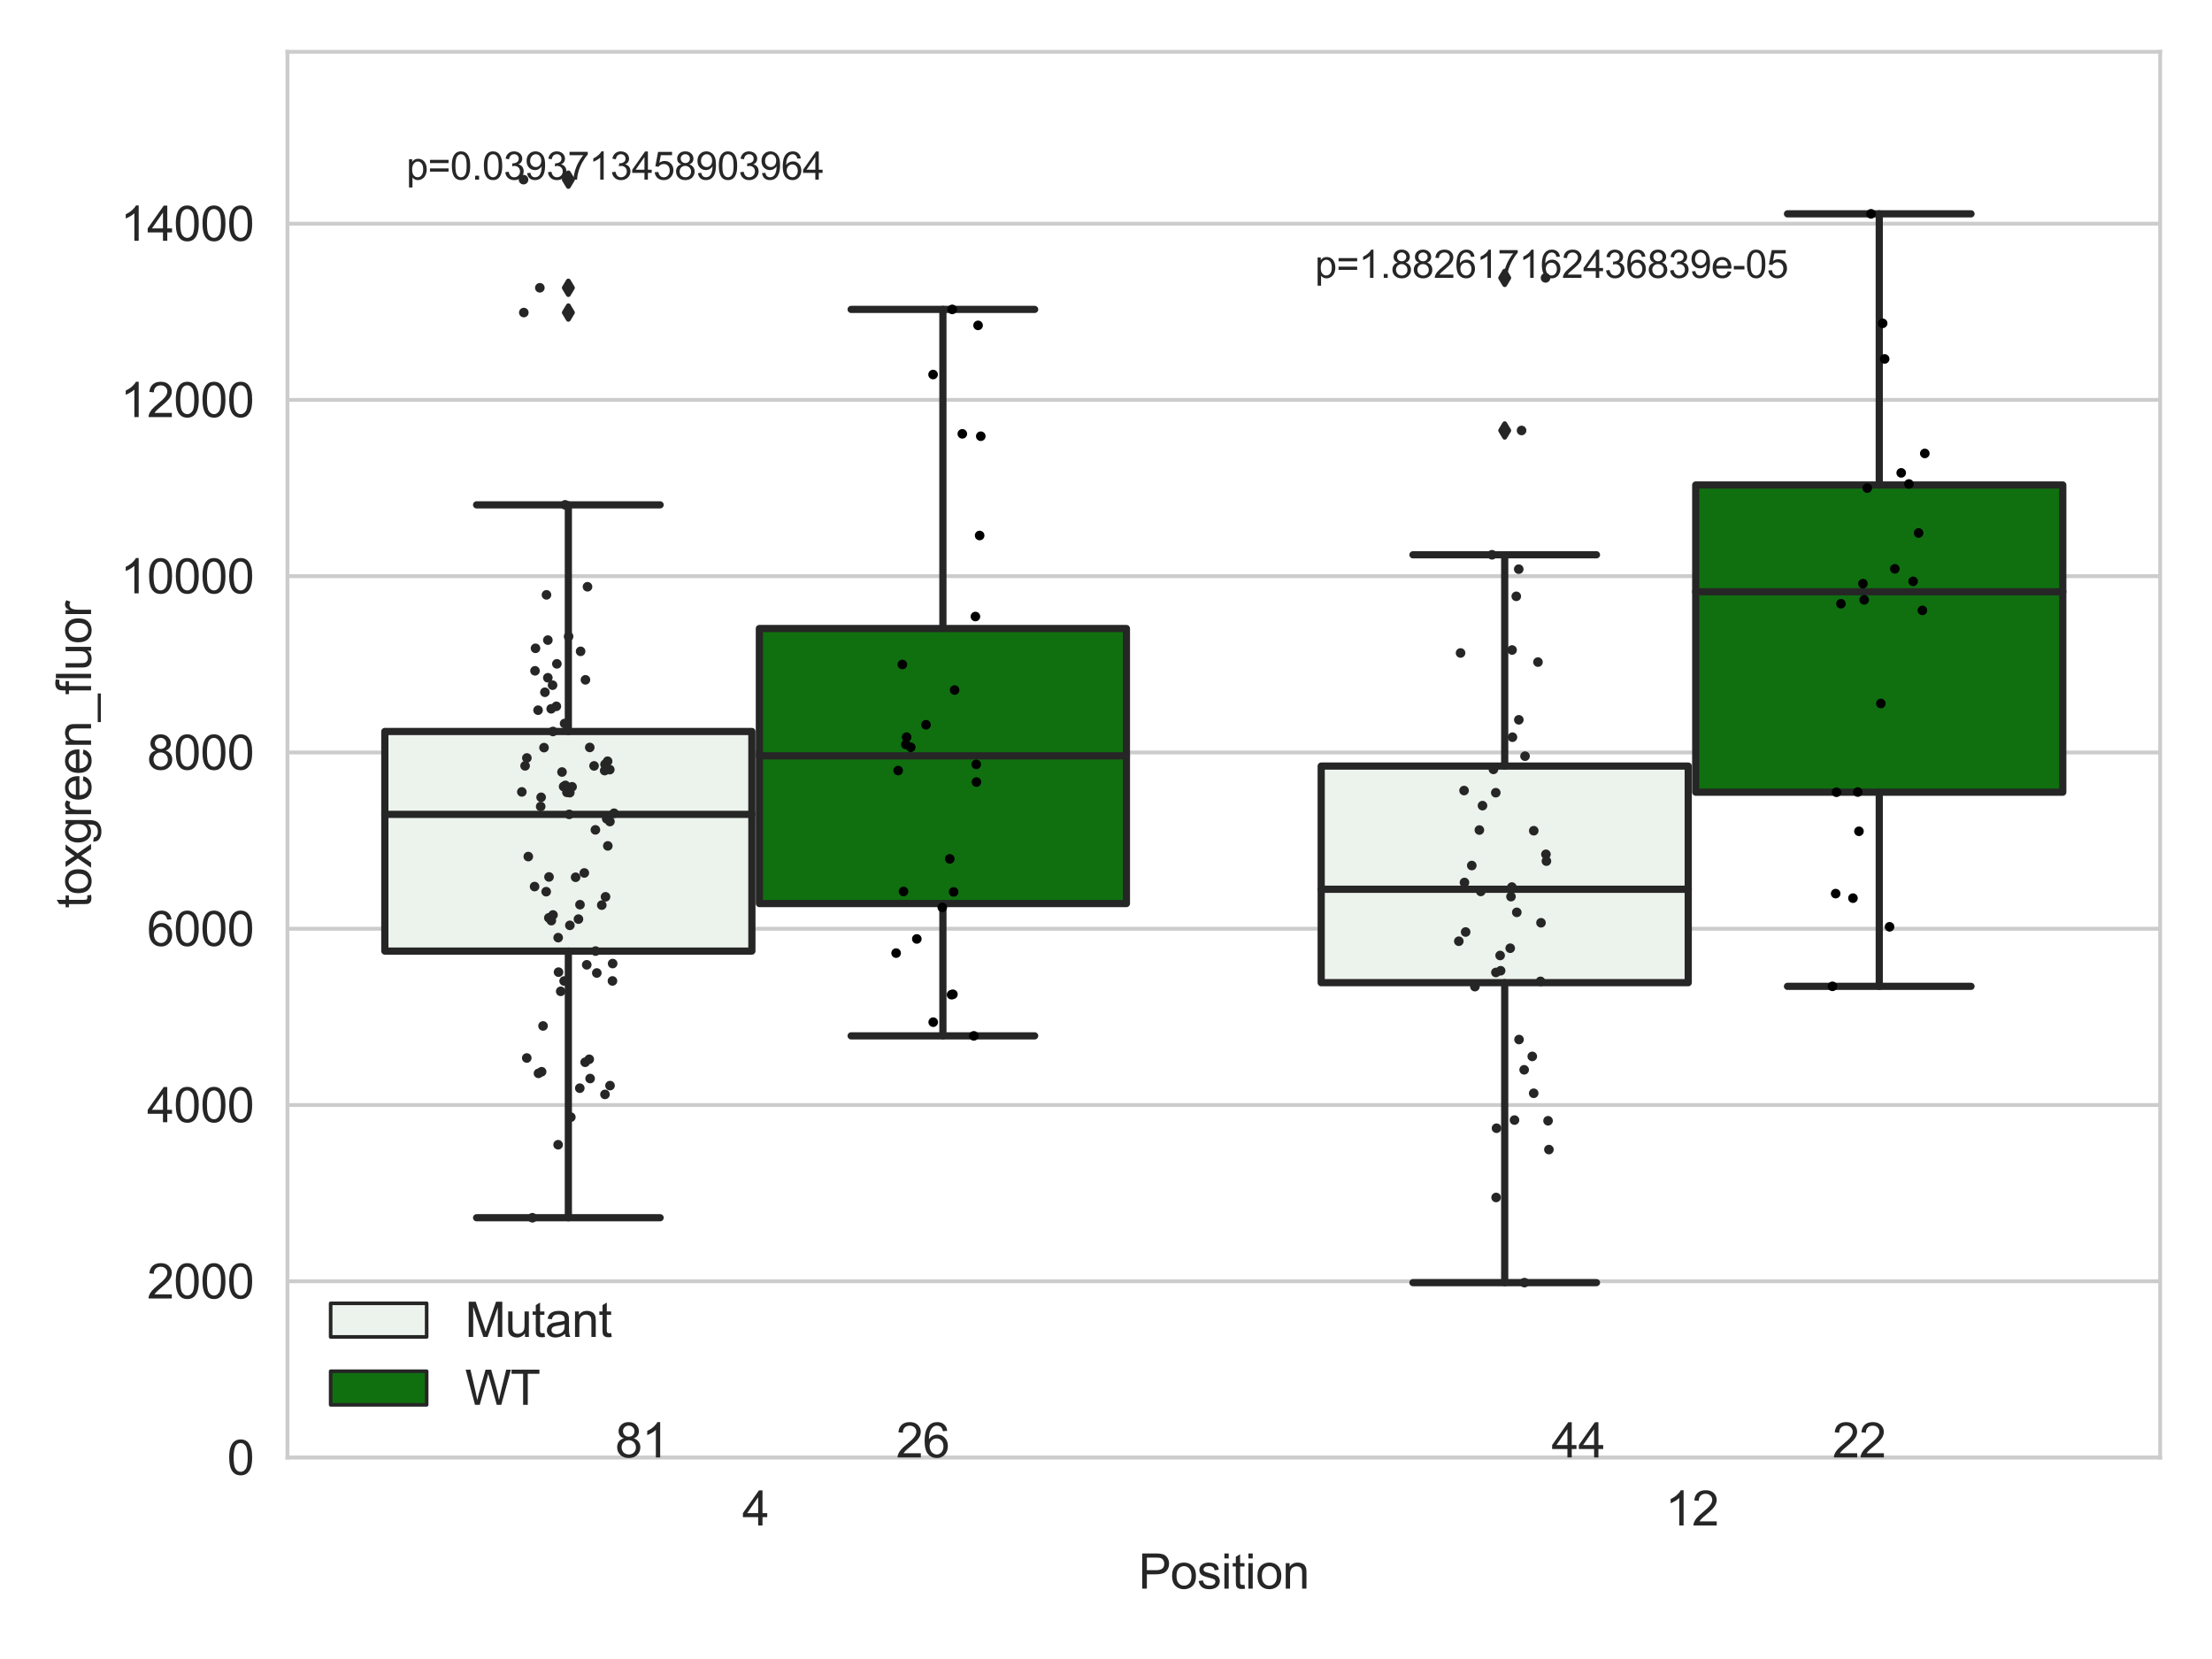 <?xml version="1.0" encoding="utf-8" standalone="no"?>
<!DOCTYPE svg PUBLIC "-//W3C//DTD SVG 1.1//EN"
  "http://www.w3.org/Graphics/SVG/1.1/DTD/svg11.dtd">
<svg xmlns:xlink="http://www.w3.org/1999/xlink" width="460.8pt" height="345.6pt" viewBox="0 0 460.8 345.6" xmlns="http://www.w3.org/2000/svg" version="1.1">
 <defs>
  <style type="text/css">*{stroke-linejoin: round; stroke-linecap: butt}</style>
 </defs>
 <g id="figure_1">
  <g id="patch_1">
   <path d="M 0 345.6 
L 460.8 345.6 
L 460.8 0 
L 0 0 
z
" style="fill: #ffffff"/>
  </g>
  <g id="axes_1">
   <g id="patch_2">
    <path d="M 59.881 303.64 
L 450 303.64 
L 450 10.8 
L 59.881 10.8 
z
" style="fill: #ffffff"/>
   </g>
   <g id="matplotlib.axis_1">
    <g id="xtick_1">
     <g id="text_1">
      <!-- 4 -->
      <g style="fill: #262626" transform="translate(154.63 317.798)scale(0.1 -0.1)">
       <defs>
        <path id="ArialMT-34" d="M 2069 0 
L 2069 1097 
L 81 1097 
L 81 1613 
L 2172 4581 
L 2631 4581 
L 2631 1613 
L 3250 1613 
L 3250 1097 
L 2631 1097 
L 2631 0 
L 2069 0 
z
M 2069 1613 
L 2069 3678 
L 634 1613 
L 2069 1613 
z
" transform="scale(0.016)"/>
       </defs>
       <use xlink:href="#ArialMT-34"/>
      </g>
     </g>
    </g>
    <g id="xtick_2">
     <g id="text_2">
      <!-- 12 -->
      <g style="fill: #262626" transform="translate(346.909 317.798)scale(0.1 -0.1)">
       <defs>
        <path id="ArialMT-31" d="M 2384 0 
L 1822 0 
L 1822 3584 
Q 1619 3391 1289 3197 
Q 959 3003 697 2906 
L 697 3450 
Q 1169 3672 1522 3987 
Q 1875 4303 2022 4600 
L 2384 4600 
L 2384 0 
z
" transform="scale(0.016)"/>
        <path id="ArialMT-32" d="M 3222 541 
L 3222 0 
L 194 0 
Q 188 203 259 391 
Q 375 700 629 1000 
Q 884 1300 1366 1694 
Q 2113 2306 2375 2664 
Q 2638 3022 2638 3341 
Q 2638 3675 2398 3904 
Q 2159 4134 1775 4134 
Q 1369 4134 1125 3890 
Q 881 3647 878 3216 
L 300 3275 
Q 359 3922 746 4261 
Q 1134 4600 1788 4600 
Q 2447 4600 2831 4234 
Q 3216 3869 3216 3328 
Q 3216 3053 3103 2787 
Q 2991 2522 2730 2228 
Q 2469 1934 1863 1422 
Q 1356 997 1212 845 
Q 1069 694 975 541 
L 3222 541 
z
" transform="scale(0.016)"/>
       </defs>
       <use xlink:href="#ArialMT-31"/>
       <use xlink:href="#ArialMT-32" x="55.615"/>
      </g>
     </g>
    </g>
    <g id="text_3">
     <!-- Position -->
     <g style="fill: #262626" transform="translate(237.153 330.943)scale(0.1 -0.1)">
      <defs>
       <path id="ArialMT-50" d="M 494 0 
L 494 4581 
L 2222 4581 
Q 2678 4581 2919 4538 
Q 3256 4481 3484 4323 
Q 3713 4166 3852 3881 
Q 3991 3597 3991 3256 
Q 3991 2672 3619 2267 
Q 3247 1863 2275 1863 
L 1100 1863 
L 1100 0 
L 494 0 
z
M 1100 2403 
L 2284 2403 
Q 2872 2403 3119 2622 
Q 3366 2841 3366 3238 
Q 3366 3525 3220 3729 
Q 3075 3934 2838 4000 
Q 2684 4041 2272 4041 
L 1100 4041 
L 1100 2403 
z
" transform="scale(0.016)"/>
       <path id="ArialMT-6f" d="M 213 1659 
Q 213 2581 725 3025 
Q 1153 3394 1769 3394 
Q 2453 3394 2887 2945 
Q 3322 2497 3322 1706 
Q 3322 1066 3130 698 
Q 2938 331 2570 128 
Q 2203 -75 1769 -75 
Q 1072 -75 642 372 
Q 213 819 213 1659 
z
M 791 1659 
Q 791 1022 1069 705 
Q 1347 388 1769 388 
Q 2188 388 2466 706 
Q 2744 1025 2744 1678 
Q 2744 2294 2464 2611 
Q 2184 2928 1769 2928 
Q 1347 2928 1069 2612 
Q 791 2297 791 1659 
z
" transform="scale(0.016)"/>
       <path id="ArialMT-73" d="M 197 991 
L 753 1078 
Q 800 744 1014 566 
Q 1228 388 1613 388 
Q 2000 388 2187 545 
Q 2375 703 2375 916 
Q 2375 1106 2209 1216 
Q 2094 1291 1634 1406 
Q 1016 1563 777 1677 
Q 538 1791 414 1992 
Q 291 2194 291 2438 
Q 291 2659 392 2848 
Q 494 3038 669 3163 
Q 800 3259 1026 3326 
Q 1253 3394 1513 3394 
Q 1903 3394 2198 3281 
Q 2494 3169 2634 2976 
Q 2775 2784 2828 2463 
L 2278 2388 
Q 2241 2644 2061 2787 
Q 1881 2931 1553 2931 
Q 1166 2931 1000 2803 
Q 834 2675 834 2503 
Q 834 2394 903 2306 
Q 972 2216 1119 2156 
Q 1203 2125 1616 2013 
Q 2213 1853 2448 1751 
Q 2684 1650 2818 1456 
Q 2953 1263 2953 975 
Q 2953 694 2789 445 
Q 2625 197 2315 61 
Q 2006 -75 1616 -75 
Q 969 -75 630 194 
Q 291 463 197 991 
z
" transform="scale(0.016)"/>
       <path id="ArialMT-69" d="M 425 3934 
L 425 4581 
L 988 4581 
L 988 3934 
L 425 3934 
z
M 425 0 
L 425 3319 
L 988 3319 
L 988 0 
L 425 0 
z
" transform="scale(0.016)"/>
       <path id="ArialMT-74" d="M 1650 503 
L 1731 6 
Q 1494 -44 1306 -44 
Q 1000 -44 831 53 
Q 663 150 594 308 
Q 525 466 525 972 
L 525 2881 
L 113 2881 
L 113 3319 
L 525 3319 
L 525 4141 
L 1084 4478 
L 1084 3319 
L 1650 3319 
L 1650 2881 
L 1084 2881 
L 1084 941 
Q 1084 700 1114 631 
Q 1144 563 1211 522 
Q 1278 481 1403 481 
Q 1497 481 1650 503 
z
" transform="scale(0.016)"/>
       <path id="ArialMT-6e" d="M 422 0 
L 422 3319 
L 928 3319 
L 928 2847 
Q 1294 3394 1984 3394 
Q 2284 3394 2536 3286 
Q 2788 3178 2913 3003 
Q 3038 2828 3088 2588 
Q 3119 2431 3119 2041 
L 3119 0 
L 2556 0 
L 2556 2019 
Q 2556 2363 2490 2533 
Q 2425 2703 2258 2804 
Q 2091 2906 1866 2906 
Q 1506 2906 1245 2678 
Q 984 2450 984 1813 
L 984 0 
L 422 0 
z
" transform="scale(0.016)"/>
      </defs>
      <use xlink:href="#ArialMT-50"/>
      <use xlink:href="#ArialMT-6f" x="66.699"/>
      <use xlink:href="#ArialMT-73" x="122.314"/>
      <use xlink:href="#ArialMT-69" x="172.314"/>
      <use xlink:href="#ArialMT-74" x="194.531"/>
      <use xlink:href="#ArialMT-69" x="222.314"/>
      <use xlink:href="#ArialMT-6f" x="244.531"/>
      <use xlink:href="#ArialMT-6e" x="300.146"/>
     </g>
    </g>
   </g>
   <g id="matplotlib.axis_2">
    <g id="ytick_1">
     <g id="line2d_1">
      <path d="M 59.881 303.64 
L 450 303.64 
" clip-path="url(#p66560268cb)" style="fill: none; stroke: #cccccc; stroke-width: 0.8; stroke-linecap: round"/>
     </g>
     <g id="text_4">
      <!-- 0 -->
      <g style="fill: #262626" transform="translate(47.32 307.219)scale(0.1 -0.1)">
       <defs>
        <path id="ArialMT-30" d="M 266 2259 
Q 266 3072 433 3567 
Q 600 4063 929 4331 
Q 1259 4600 1759 4600 
Q 2128 4600 2406 4451 
Q 2684 4303 2865 4023 
Q 3047 3744 3150 3342 
Q 3253 2941 3253 2259 
Q 3253 1453 3087 958 
Q 2922 463 2592 192 
Q 2263 -78 1759 -78 
Q 1097 -78 719 397 
Q 266 969 266 2259 
z
M 844 2259 
Q 844 1131 1108 757 
Q 1372 384 1759 384 
Q 2147 384 2411 759 
Q 2675 1134 2675 2259 
Q 2675 3391 2411 3762 
Q 2147 4134 1753 4134 
Q 1366 4134 1134 3806 
Q 844 3388 844 2259 
z
" transform="scale(0.016)"/>
       </defs>
       <use xlink:href="#ArialMT-30"/>
      </g>
     </g>
    </g>
    <g id="ytick_2">
     <g id="line2d_2">
      <path d="M 59.881 266.918 
L 450 266.918 
" clip-path="url(#p66560268cb)" style="fill: none; stroke: #cccccc; stroke-width: 0.8; stroke-linecap: round"/>
     </g>
     <g id="text_5">
      <!-- 2000 -->
      <g style="fill: #262626" transform="translate(30.637 270.497)scale(0.1 -0.1)">
       <use xlink:href="#ArialMT-32"/>
       <use xlink:href="#ArialMT-30" x="55.615"/>
       <use xlink:href="#ArialMT-30" x="111.23"/>
       <use xlink:href="#ArialMT-30" x="166.846"/>
      </g>
     </g>
    </g>
    <g id="ytick_3">
     <g id="line2d_3">
      <path d="M 59.881 230.196 
L 450 230.196 
" clip-path="url(#p66560268cb)" style="fill: none; stroke: #cccccc; stroke-width: 0.8; stroke-linecap: round"/>
     </g>
     <g id="text_6">
      <!-- 4000 -->
      <g style="fill: #262626" transform="translate(30.637 233.775)scale(0.1 -0.1)">
       <use xlink:href="#ArialMT-34"/>
       <use xlink:href="#ArialMT-30" x="55.615"/>
       <use xlink:href="#ArialMT-30" x="111.23"/>
       <use xlink:href="#ArialMT-30" x="166.846"/>
      </g>
     </g>
    </g>
    <g id="ytick_4">
     <g id="line2d_4">
      <path d="M 59.881 193.474 
L 450 193.474 
" clip-path="url(#p66560268cb)" style="fill: none; stroke: #cccccc; stroke-width: 0.8; stroke-linecap: round"/>
     </g>
     <g id="text_7">
      <!-- 6000 -->
      <g style="fill: #262626" transform="translate(30.637 197.053)scale(0.1 -0.1)">
       <defs>
        <path id="ArialMT-36" d="M 3184 3459 
L 2625 3416 
Q 2550 3747 2413 3897 
Q 2184 4138 1850 4138 
Q 1581 4138 1378 3988 
Q 1113 3794 959 3422 
Q 806 3050 800 2363 
Q 1003 2672 1297 2822 
Q 1591 2972 1913 2972 
Q 2475 2972 2870 2558 
Q 3266 2144 3266 1488 
Q 3266 1056 3080 686 
Q 2894 316 2569 119 
Q 2244 -78 1831 -78 
Q 1128 -78 684 439 
Q 241 956 241 2144 
Q 241 3472 731 4075 
Q 1159 4600 1884 4600 
Q 2425 4600 2770 4297 
Q 3116 3994 3184 3459 
z
M 888 1484 
Q 888 1194 1011 928 
Q 1134 663 1356 523 
Q 1578 384 1822 384 
Q 2178 384 2434 671 
Q 2691 959 2691 1453 
Q 2691 1928 2437 2201 
Q 2184 2475 1800 2475 
Q 1419 2475 1153 2201 
Q 888 1928 888 1484 
z
" transform="scale(0.016)"/>
       </defs>
       <use xlink:href="#ArialMT-36"/>
       <use xlink:href="#ArialMT-30" x="55.615"/>
       <use xlink:href="#ArialMT-30" x="111.23"/>
       <use xlink:href="#ArialMT-30" x="166.846"/>
      </g>
     </g>
    </g>
    <g id="ytick_5">
     <g id="line2d_5">
      <path d="M 59.881 156.752 
L 450 156.752 
" clip-path="url(#p66560268cb)" style="fill: none; stroke: #cccccc; stroke-width: 0.8; stroke-linecap: round"/>
     </g>
     <g id="text_8">
      <!-- 8000 -->
      <g style="fill: #262626" transform="translate(30.637 160.331)scale(0.1 -0.1)">
       <defs>
        <path id="ArialMT-38" d="M 1131 2484 
Q 781 2613 612 2850 
Q 444 3088 444 3419 
Q 444 3919 803 4259 
Q 1163 4600 1759 4600 
Q 2359 4600 2725 4251 
Q 3091 3903 3091 3403 
Q 3091 3084 2923 2848 
Q 2756 2613 2416 2484 
Q 2838 2347 3058 2040 
Q 3278 1734 3278 1309 
Q 3278 722 2862 322 
Q 2447 -78 1769 -78 
Q 1091 -78 675 323 
Q 259 725 259 1325 
Q 259 1772 486 2073 
Q 713 2375 1131 2484 
z
M 1019 3438 
Q 1019 3113 1228 2906 
Q 1438 2700 1772 2700 
Q 2097 2700 2305 2904 
Q 2513 3109 2513 3406 
Q 2513 3716 2298 3927 
Q 2084 4138 1766 4138 
Q 1444 4138 1231 3931 
Q 1019 3725 1019 3438 
z
M 838 1322 
Q 838 1081 952 856 
Q 1066 631 1291 507 
Q 1516 384 1775 384 
Q 2178 384 2440 643 
Q 2703 903 2703 1303 
Q 2703 1709 2433 1975 
Q 2163 2241 1756 2241 
Q 1359 2241 1098 1978 
Q 838 1716 838 1322 
z
" transform="scale(0.016)"/>
       </defs>
       <use xlink:href="#ArialMT-38"/>
       <use xlink:href="#ArialMT-30" x="55.615"/>
       <use xlink:href="#ArialMT-30" x="111.23"/>
       <use xlink:href="#ArialMT-30" x="166.846"/>
      </g>
     </g>
    </g>
    <g id="ytick_6">
     <g id="line2d_6">
      <path d="M 59.881 120.03 
L 450 120.03 
" clip-path="url(#p66560268cb)" style="fill: none; stroke: #cccccc; stroke-width: 0.8; stroke-linecap: round"/>
     </g>
     <g id="text_9">
      <!-- 10000 -->
      <g style="fill: #262626" transform="translate(25.077 123.609)scale(0.1 -0.1)">
       <use xlink:href="#ArialMT-31"/>
       <use xlink:href="#ArialMT-30" x="55.615"/>
       <use xlink:href="#ArialMT-30" x="111.23"/>
       <use xlink:href="#ArialMT-30" x="166.846"/>
       <use xlink:href="#ArialMT-30" x="222.461"/>
      </g>
     </g>
    </g>
    <g id="ytick_7">
     <g id="line2d_7">
      <path d="M 59.881 83.308 
L 450 83.308 
" clip-path="url(#p66560268cb)" style="fill: none; stroke: #cccccc; stroke-width: 0.8; stroke-linecap: round"/>
     </g>
     <g id="text_10">
      <!-- 12000 -->
      <g style="fill: #262626" transform="translate(25.077 86.887)scale(0.1 -0.1)">
       <use xlink:href="#ArialMT-31"/>
       <use xlink:href="#ArialMT-32" x="55.615"/>
       <use xlink:href="#ArialMT-30" x="111.23"/>
       <use xlink:href="#ArialMT-30" x="166.846"/>
       <use xlink:href="#ArialMT-30" x="222.461"/>
      </g>
     </g>
    </g>
    <g id="ytick_8">
     <g id="line2d_8">
      <path d="M 59.881 46.586 
L 450 46.586 
" clip-path="url(#p66560268cb)" style="fill: none; stroke: #cccccc; stroke-width: 0.8; stroke-linecap: round"/>
     </g>
     <g id="text_11">
      <!-- 14000 -->
      <g style="fill: #262626" transform="translate(25.077 50.165)scale(0.1 -0.1)">
       <use xlink:href="#ArialMT-31"/>
       <use xlink:href="#ArialMT-34" x="55.615"/>
       <use xlink:href="#ArialMT-30" x="111.23"/>
       <use xlink:href="#ArialMT-30" x="166.846"/>
       <use xlink:href="#ArialMT-30" x="222.461"/>
      </g>
     </g>
    </g>
    <g id="text_12">
     <!-- toxgreen_fluor -->
     <g style="fill: #262626" transform="translate(18.972 189.183)rotate(-90)scale(0.1 -0.1)">
      <defs>
       <path id="ArialMT-78" d="M 47 0 
L 1259 1725 
L 138 3319 
L 841 3319 
L 1350 2541 
Q 1494 2319 1581 2169 
Q 1719 2375 1834 2534 
L 2394 3319 
L 3066 3319 
L 1919 1756 
L 3153 0 
L 2463 0 
L 1781 1031 
L 1600 1309 
L 728 0 
L 47 0 
z
" transform="scale(0.016)"/>
       <path id="ArialMT-67" d="M 319 -275 
L 866 -356 
Q 900 -609 1056 -725 
Q 1266 -881 1628 -881 
Q 2019 -881 2231 -725 
Q 2444 -569 2519 -288 
Q 2563 -116 2559 434 
Q 2191 0 1641 0 
Q 956 0 581 494 
Q 206 988 206 1678 
Q 206 2153 378 2554 
Q 550 2956 876 3175 
Q 1203 3394 1644 3394 
Q 2231 3394 2613 2919 
L 2613 3319 
L 3131 3319 
L 3131 450 
Q 3131 -325 2973 -648 
Q 2816 -972 2473 -1159 
Q 2131 -1347 1631 -1347 
Q 1038 -1347 672 -1080 
Q 306 -813 319 -275 
z
M 784 1719 
Q 784 1066 1043 766 
Q 1303 466 1694 466 
Q 2081 466 2343 764 
Q 2606 1063 2606 1700 
Q 2606 2309 2336 2618 
Q 2066 2928 1684 2928 
Q 1309 2928 1046 2623 
Q 784 2319 784 1719 
z
" transform="scale(0.016)"/>
       <path id="ArialMT-72" d="M 416 0 
L 416 3319 
L 922 3319 
L 922 2816 
Q 1116 3169 1280 3281 
Q 1444 3394 1641 3394 
Q 1925 3394 2219 3213 
L 2025 2691 
Q 1819 2813 1613 2813 
Q 1428 2813 1281 2702 
Q 1134 2591 1072 2394 
Q 978 2094 978 1738 
L 978 0 
L 416 0 
z
" transform="scale(0.016)"/>
       <path id="ArialMT-65" d="M 2694 1069 
L 3275 997 
Q 3138 488 2766 206 
Q 2394 -75 1816 -75 
Q 1088 -75 661 373 
Q 234 822 234 1631 
Q 234 2469 665 2931 
Q 1097 3394 1784 3394 
Q 2450 3394 2872 2941 
Q 3294 2488 3294 1666 
Q 3294 1616 3291 1516 
L 816 1516 
Q 847 969 1125 678 
Q 1403 388 1819 388 
Q 2128 388 2347 550 
Q 2566 713 2694 1069 
z
M 847 1978 
L 2700 1978 
Q 2663 2397 2488 2606 
Q 2219 2931 1791 2931 
Q 1403 2931 1139 2672 
Q 875 2413 847 1978 
z
" transform="scale(0.016)"/>
       <path id="ArialMT-5f" d="M -97 -1272 
L -97 -866 
L 3631 -866 
L 3631 -1272 
L -97 -1272 
z
" transform="scale(0.016)"/>
       <path id="ArialMT-66" d="M 556 0 
L 556 2881 
L 59 2881 
L 59 3319 
L 556 3319 
L 556 3672 
Q 556 4006 616 4169 
Q 697 4388 901 4523 
Q 1106 4659 1475 4659 
Q 1713 4659 2000 4603 
L 1916 4113 
Q 1741 4144 1584 4144 
Q 1328 4144 1222 4034 
Q 1116 3925 1116 3625 
L 1116 3319 
L 1763 3319 
L 1763 2881 
L 1116 2881 
L 1116 0 
L 556 0 
z
" transform="scale(0.016)"/>
       <path id="ArialMT-6c" d="M 409 0 
L 409 4581 
L 972 4581 
L 972 0 
L 409 0 
z
" transform="scale(0.016)"/>
       <path id="ArialMT-75" d="M 2597 0 
L 2597 488 
Q 2209 -75 1544 -75 
Q 1250 -75 995 37 
Q 741 150 617 320 
Q 494 491 444 738 
Q 409 903 409 1263 
L 409 3319 
L 972 3319 
L 972 1478 
Q 972 1038 1006 884 
Q 1059 663 1231 536 
Q 1403 409 1656 409 
Q 1909 409 2131 539 
Q 2353 669 2445 892 
Q 2538 1116 2538 1541 
L 2538 3319 
L 3100 3319 
L 3100 0 
L 2597 0 
z
" transform="scale(0.016)"/>
      </defs>
      <use xlink:href="#ArialMT-74"/>
      <use xlink:href="#ArialMT-6f" x="27.783"/>
      <use xlink:href="#ArialMT-78" x="83.398"/>
      <use xlink:href="#ArialMT-67" x="133.398"/>
      <use xlink:href="#ArialMT-72" x="189.014"/>
      <use xlink:href="#ArialMT-65" x="222.314"/>
      <use xlink:href="#ArialMT-65" x="277.93"/>
      <use xlink:href="#ArialMT-6e" x="333.545"/>
      <use xlink:href="#ArialMT-5f" x="389.16"/>
      <use xlink:href="#ArialMT-66" x="444.775"/>
      <use xlink:href="#ArialMT-6c" x="472.559"/>
      <use xlink:href="#ArialMT-75" x="494.775"/>
      <use xlink:href="#ArialMT-6f" x="550.391"/>
      <use xlink:href="#ArialMT-72" x="606.006"/>
     </g>
    </g>
   </g>
   <g id="patch_3">
    <path d="M 80.167 198.127 
L 156.631 198.127 
L 156.631 152.38 
L 80.167 152.38 
L 80.167 198.127 
z
" clip-path="url(#p66560268cb)" style="fill: #ecf2ec; stroke: #262626; stroke-width: 1.5; stroke-linejoin: miter"/>
   </g>
   <g id="patch_4">
    <path d="M 158.191 188.225 
L 234.654 188.225 
L 234.654 130.932 
L 158.191 130.932 
L 158.191 188.225 
z
" clip-path="url(#p66560268cb)" style="fill: #107010; stroke: #262626; stroke-width: 1.5; stroke-linejoin: miter"/>
   </g>
   <g id="patch_5">
    <path d="M 275.227 204.71 
L 351.69 204.71 
L 351.69 159.588 
L 275.227 159.588 
L 275.227 204.71 
z
" clip-path="url(#p66560268cb)" style="fill: #ecf2ec; stroke: #262626; stroke-width: 1.5; stroke-linejoin: miter"/>
   </g>
   <g id="patch_6">
    <path d="M 353.251 165.028 
L 429.714 165.028 
L 429.714 101.031 
L 353.251 101.031 
L 353.251 165.028 
z
" clip-path="url(#p66560268cb)" style="fill: #107010; stroke: #262626; stroke-width: 1.5; stroke-linejoin: miter"/>
   </g>
   <g id="patch_7">
    <path d="M 157.411 303.64 
L 157.411 303.64 
L 157.411 303.64 
L 157.411 303.64 
z
" clip-path="url(#p66560268cb)" style="fill: #ecf2ec; stroke: #262626; stroke-width: 0.75; stroke-linejoin: miter"/>
   </g>
   <g id="patch_8">
    <path d="M 157.411 303.64 
L 157.411 303.64 
L 157.411 303.64 
L 157.411 303.64 
z
" clip-path="url(#p66560268cb)" style="fill: #107010; stroke: #262626; stroke-width: 0.75; stroke-linejoin: miter"/>
   </g>
   <g id="PathCollection_1"/>
   <g id="PathCollection_2"/>
   <g id="line2d_9">
    <path d="M 118.399 198.127 
L 118.399 253.678 
" clip-path="url(#p66560268cb)" style="fill: none; stroke: #262626; stroke-width: 1.5; stroke-linecap: round"/>
   </g>
   <g id="line2d_10">
    <path d="M 118.399 152.38 
L 118.399 105.17 
" clip-path="url(#p66560268cb)" style="fill: none; stroke: #262626; stroke-width: 1.5; stroke-linecap: round"/>
   </g>
   <g id="line2d_11">
    <path d="M 99.283 253.678 
L 137.515 253.678 
" clip-path="url(#p66560268cb)" style="fill: none; stroke: #262626; stroke-width: 1.5; stroke-linecap: round"/>
   </g>
   <g id="line2d_12">
    <path d="M 99.283 105.17 
L 137.515 105.17 
" clip-path="url(#p66560268cb)" style="fill: none; stroke: #262626; stroke-width: 1.5; stroke-linecap: round"/>
   </g>
   <g id="line2d_13">
    <defs>
     <path id="m3f048843d2" d="M -0 1.414 
L 0.849 0 
L 0 -1.414 
L -0.849 -0 
z
" style="stroke: #262626; stroke-linejoin: miter"/>
    </defs>
    <g clip-path="url(#p66560268cb)">
     <use xlink:href="#m3f048843d2" x="118.399" y="59.953" style="fill: #262626; stroke: #262626; stroke-linejoin: miter"/>
     <use xlink:href="#m3f048843d2" x="118.399" y="65.112" style="fill: #262626; stroke: #262626; stroke-linejoin: miter"/>
     <use xlink:href="#m3f048843d2" x="118.399" y="37.422" style="fill: #262626; stroke: #262626; stroke-linejoin: miter"/>
    </g>
   </g>
   <g id="line2d_14">
    <path d="M 196.423 188.225 
L 196.423 215.79 
" clip-path="url(#p66560268cb)" style="fill: none; stroke: #262626; stroke-width: 1.5; stroke-linecap: round"/>
   </g>
   <g id="line2d_15">
    <path d="M 196.423 130.932 
L 196.423 64.456 
" clip-path="url(#p66560268cb)" style="fill: none; stroke: #262626; stroke-width: 1.5; stroke-linecap: round"/>
   </g>
   <g id="line2d_16">
    <path d="M 177.307 215.79 
L 215.539 215.79 
" clip-path="url(#p66560268cb)" style="fill: none; stroke: #262626; stroke-width: 1.5; stroke-linecap: round"/>
   </g>
   <g id="line2d_17">
    <path d="M 177.307 64.456 
L 215.539 64.456 
" clip-path="url(#p66560268cb)" style="fill: none; stroke: #262626; stroke-width: 1.5; stroke-linecap: round"/>
   </g>
   <g id="line2d_18"/>
   <g id="line2d_19">
    <path d="M 313.458 204.71 
L 313.458 267.196 
" clip-path="url(#p66560268cb)" style="fill: none; stroke: #262626; stroke-width: 1.5; stroke-linecap: round"/>
   </g>
   <g id="line2d_20">
    <path d="M 313.458 159.588 
L 313.458 115.572 
" clip-path="url(#p66560268cb)" style="fill: none; stroke: #262626; stroke-width: 1.5; stroke-linecap: round"/>
   </g>
   <g id="line2d_21">
    <path d="M 294.343 267.196 
L 332.574 267.196 
" clip-path="url(#p66560268cb)" style="fill: none; stroke: #262626; stroke-width: 1.5; stroke-linecap: round"/>
   </g>
   <g id="line2d_22">
    <path d="M 294.343 115.572 
L 332.574 115.572 
" clip-path="url(#p66560268cb)" style="fill: none; stroke: #262626; stroke-width: 1.5; stroke-linecap: round"/>
   </g>
   <g id="line2d_23">
    <g clip-path="url(#p66560268cb)">
     <use xlink:href="#m3f048843d2" x="313.458" y="57.888" style="fill: #262626; stroke: #262626; stroke-linejoin: miter"/>
     <use xlink:href="#m3f048843d2" x="313.458" y="89.675" style="fill: #262626; stroke: #262626; stroke-linejoin: miter"/>
    </g>
   </g>
   <g id="line2d_24">
    <path d="M 391.482 165.028 
L 391.482 205.471 
" clip-path="url(#p66560268cb)" style="fill: none; stroke: #262626; stroke-width: 1.5; stroke-linecap: round"/>
   </g>
   <g id="line2d_25">
    <path d="M 391.482 101.031 
L 391.482 44.547 
" clip-path="url(#p66560268cb)" style="fill: none; stroke: #262626; stroke-width: 1.5; stroke-linecap: round"/>
   </g>
   <g id="line2d_26">
    <path d="M 372.366 205.471 
L 410.598 205.471 
" clip-path="url(#p66560268cb)" style="fill: none; stroke: #262626; stroke-width: 1.5; stroke-linecap: round"/>
   </g>
   <g id="line2d_27">
    <path d="M 372.366 44.547 
L 410.598 44.547 
" clip-path="url(#p66560268cb)" style="fill: none; stroke: #262626; stroke-width: 1.5; stroke-linecap: round"/>
   </g>
   <g id="line2d_28"/>
   <g id="line2d_29">
    <path d="M 80.167 169.646 
L 156.631 169.646 
" clip-path="url(#p66560268cb)" style="fill: none; stroke: #262626; stroke-width: 1.5; stroke-linecap: round"/>
   </g>
   <g id="line2d_30">
    <path d="M 158.191 157.452 
L 234.654 157.452 
" clip-path="url(#p66560268cb)" style="fill: none; stroke: #262626; stroke-width: 1.5; stroke-linecap: round"/>
   </g>
   <g id="line2d_31">
    <path d="M 275.227 185.247 
L 351.69 185.247 
" clip-path="url(#p66560268cb)" style="fill: none; stroke: #262626; stroke-width: 1.5; stroke-linecap: round"/>
   </g>
   <g id="line2d_32">
    <path d="M 353.251 123.274 
L 429.714 123.274 
" clip-path="url(#p66560268cb)" style="fill: none; stroke: #262626; stroke-width: 1.5; stroke-linecap: round"/>
   </g>
   <g id="patch_9">
    <path d="M 59.881 303.64 
L 59.881 10.8 
" style="fill: none; stroke: #cccccc; stroke-width: 0.8; stroke-linejoin: miter; stroke-linecap: square"/>
   </g>
   <g id="patch_10">
    <path d="M 450 303.64 
L 450 10.8 
" style="fill: none; stroke: #cccccc; stroke-width: 0.8; stroke-linejoin: miter; stroke-linecap: square"/>
   </g>
   <g id="patch_11">
    <path d="M 59.881 303.64 
L 450 303.64 
" style="fill: none; stroke: #cccccc; stroke-width: 0.8; stroke-linejoin: miter; stroke-linecap: square"/>
   </g>
   <g id="patch_12">
    <path d="M 59.881 10.8 
L 450 10.8 
" style="fill: none; stroke: #cccccc; stroke-width: 0.8; stroke-linejoin: miter; stroke-linecap: square"/>
   </g>
   <g id="PathCollection_3">
    <defs>
     <path id="C0_0_9540eb2a02" d="M 0 1 
C 0.265 1 0.52 0.895 0.707 0.707 
C 0.895 0.52 1 0.265 1 -0 
C 1 -0.265 0.895 -0.52 0.707 -0.707 
C 0.52 -0.895 0.265 -1 0 -1 
C -0.265 -1 -0.52 -0.895 -0.707 -0.707 
C -0.895 -0.52 -1 -0.265 -1 0 
C -1 0.265 -0.895 0.52 -0.707 0.707 
C -0.52 0.895 -0.265 1 0 1 
z
"/>
    </defs>
    <g clip-path="url(#p66560268cb)">
     <use xlink:href="#C0_0_9540eb2a02" x="113.841" y="123.919" style="fill: #262626"/>
    </g>
    <g clip-path="url(#p66560268cb)">
     <use xlink:href="#C0_0_9540eb2a02" x="120.503" y="191.468" style="fill: #262626"/>
    </g>
    <g clip-path="url(#p66560268cb)">
     <use xlink:href="#C0_0_9540eb2a02" x="127.587" y="204.35" style="fill: #262626"/>
    </g>
    <g clip-path="url(#p66560268cb)">
     <use xlink:href="#C0_0_9540eb2a02" x="118.451" y="132.589" style="fill: #262626"/>
    </g>
    <g clip-path="url(#p66560268cb)">
     <use xlink:href="#C0_0_9540eb2a02" x="113.514" y="144.213" style="fill: #262626"/>
    </g>
    <g clip-path="url(#p66560268cb)">
     <use xlink:href="#C0_0_9540eb2a02" x="127.059" y="171.143" style="fill: #262626"/>
    </g>
    <g clip-path="url(#p66560268cb)">
     <use xlink:href="#C0_0_9540eb2a02" x="118.916" y="232.725" style="fill: #262626"/>
    </g>
    <g clip-path="url(#p66560268cb)">
     <use xlink:href="#C0_0_9540eb2a02" x="121.96" y="141.621" style="fill: #262626"/>
    </g>
    <g clip-path="url(#p66560268cb)">
     <use xlink:href="#C0_0_9540eb2a02" x="118.713" y="192.764" style="fill: #262626"/>
    </g>
    <g clip-path="url(#p66560268cb)">
     <use xlink:href="#C0_0_9540eb2a02" x="114.333" y="191.2" style="fill: #262626"/>
    </g>
    <g clip-path="url(#p66560268cb)">
     <use xlink:href="#C0_0_9540eb2a02" x="117.076" y="160.825" style="fill: #262626"/>
    </g>
    <g clip-path="url(#p66560268cb)">
     <use xlink:href="#C0_0_9540eb2a02" x="124.07" y="198.127" style="fill: #262626"/>
    </g>
    <g clip-path="url(#p66560268cb)">
     <use xlink:href="#C0_0_9540eb2a02" x="117.733" y="105.17" style="fill: #262626"/>
    </g>
    <g clip-path="url(#p66560268cb)">
     <use xlink:href="#C0_0_9540eb2a02" x="117.521" y="204.364" style="fill: #262626"/>
    </g>
    <g clip-path="url(#p66560268cb)">
     <use xlink:href="#C0_0_9540eb2a02" x="113.779" y="185.752" style="fill: #262626"/>
    </g>
    <g clip-path="url(#p66560268cb)">
     <use xlink:href="#C0_0_9540eb2a02" x="120.823" y="188.461" style="fill: #262626"/>
    </g>
    <g clip-path="url(#p66560268cb)">
     <use xlink:href="#C0_0_9540eb2a02" x="112.727" y="166.092" style="fill: #262626"/>
    </g>
    <g clip-path="url(#p66560268cb)">
     <use xlink:href="#C0_0_9540eb2a02" x="112.46" y="59.953" style="fill: #262626"/>
    </g>
    <g clip-path="url(#p66560268cb)">
     <use xlink:href="#C0_0_9540eb2a02" x="115.112" y="142.734" style="fill: #262626"/>
    </g>
    <g clip-path="url(#p66560268cb)">
     <use xlink:href="#C0_0_9540eb2a02" x="116.806" y="206.513" style="fill: #262626"/>
    </g>
    <g clip-path="url(#p66560268cb)">
     <use xlink:href="#C0_0_9540eb2a02" x="126.034" y="159.225" style="fill: #262626"/>
    </g>
    <g clip-path="url(#p66560268cb)">
     <use xlink:href="#C0_0_9540eb2a02" x="110.054" y="178.44" style="fill: #262626"/>
    </g>
    <g clip-path="url(#p66560268cb)">
     <use xlink:href="#C0_0_9540eb2a02" x="109.735" y="220.399" style="fill: #262626"/>
    </g>
    <g clip-path="url(#p66560268cb)">
     <use xlink:href="#C0_0_9540eb2a02" x="126.143" y="186.821" style="fill: #262626"/>
    </g>
    <g clip-path="url(#p66560268cb)">
     <use xlink:href="#C0_0_9540eb2a02" x="113.126" y="213.721" style="fill: #262626"/>
    </g>
    <g clip-path="url(#p66560268cb)">
     <use xlink:href="#C0_0_9540eb2a02" x="118.698" y="165.129" style="fill: #262626"/>
    </g>
    <g clip-path="url(#p66560268cb)">
     <use xlink:href="#C0_0_9540eb2a02" x="127.031" y="160.328" style="fill: #262626"/>
    </g>
    <g clip-path="url(#p66560268cb)">
     <use xlink:href="#C0_0_9540eb2a02" x="122.857" y="155.706" style="fill: #262626"/>
    </g>
    <g clip-path="url(#p66560268cb)">
     <use xlink:href="#C0_0_9540eb2a02" x="109.757" y="157.897" style="fill: #262626"/>
    </g>
    <g clip-path="url(#p66560268cb)">
     <use xlink:href="#C0_0_9540eb2a02" x="124.032" y="172.874" style="fill: #262626"/>
    </g>
    <g clip-path="url(#p66560268cb)">
     <use xlink:href="#C0_0_9540eb2a02" x="114.851" y="191.786" style="fill: #262626"/>
    </g>
    <g clip-path="url(#p66560268cb)">
     <use xlink:href="#C0_0_9540eb2a02" x="126.618" y="176.215" style="fill: #262626"/>
    </g>
    <g clip-path="url(#p66560268cb)">
     <use xlink:href="#C0_0_9540eb2a02" x="122.389" y="122.232" style="fill: #262626"/>
    </g>
    <g clip-path="url(#p66560268cb)">
     <use xlink:href="#C0_0_9540eb2a02" x="120.949" y="135.688" style="fill: #262626"/>
    </g>
    <g clip-path="url(#p66560268cb)">
     <use xlink:href="#C0_0_9540eb2a02" x="118.101" y="165.061" style="fill: #262626"/>
    </g>
    <g clip-path="url(#p66560268cb)">
     <use xlink:href="#C0_0_9540eb2a02" x="122.747" y="220.668" style="fill: #262626"/>
    </g>
    <g clip-path="url(#p66560268cb)">
     <use xlink:href="#C0_0_9540eb2a02" x="126.579" y="158.578" style="fill: #262626"/>
    </g>
    <g clip-path="url(#p66560268cb)">
     <use xlink:href="#C0_0_9540eb2a02" x="126.39" y="170.573" style="fill: #262626"/>
    </g>
    <g clip-path="url(#p66560268cb)">
     <use xlink:href="#C0_0_9540eb2a02" x="127.628" y="200.727" style="fill: #262626"/>
    </g>
    <g clip-path="url(#p66560268cb)">
     <use xlink:href="#C0_0_9540eb2a02" x="112.636" y="168.008" style="fill: #262626"/>
    </g>
    <g clip-path="url(#p66560268cb)">
     <use xlink:href="#C0_0_9540eb2a02" x="112.829" y="223.263" style="fill: #262626"/>
    </g>
    <g clip-path="url(#p66560268cb)">
     <use xlink:href="#C0_0_9540eb2a02" x="127.915" y="169.411" style="fill: #262626"/>
    </g>
    <g clip-path="url(#p66560268cb)">
     <use xlink:href="#C0_0_9540eb2a02" x="125.964" y="160.53" style="fill: #262626"/>
    </g>
    <g clip-path="url(#p66560268cb)">
     <use xlink:href="#C0_0_9540eb2a02" x="110.907" y="253.678" style="fill: #262626"/>
    </g>
    <g clip-path="url(#p66560268cb)">
     <use xlink:href="#C0_0_9540eb2a02" x="121.897" y="221.285" style="fill: #262626"/>
    </g>
    <g clip-path="url(#p66560268cb)">
     <use xlink:href="#C0_0_9540eb2a02" x="118.572" y="169.646" style="fill: #262626"/>
    </g>
    <g clip-path="url(#p66560268cb)">
     <use xlink:href="#C0_0_9540eb2a02" x="120.779" y="226.685" style="fill: #262626"/>
    </g>
    <g clip-path="url(#p66560268cb)">
     <use xlink:href="#C0_0_9540eb2a02" x="121.722" y="181.851" style="fill: #262626"/>
    </g>
    <g clip-path="url(#p66560268cb)">
     <use xlink:href="#C0_0_9540eb2a02" x="126.026" y="227.983" style="fill: #262626"/>
    </g>
    <g clip-path="url(#p66560268cb)">
     <use xlink:href="#C0_0_9540eb2a02" x="114.128" y="133.346" style="fill: #262626"/>
    </g>
    <g clip-path="url(#p66560268cb)">
     <use xlink:href="#C0_0_9540eb2a02" x="117.413" y="163.853" style="fill: #262626"/>
    </g>
    <g clip-path="url(#p66560268cb)">
     <use xlink:href="#C0_0_9540eb2a02" x="108.708" y="164.967" style="fill: #262626"/>
    </g>
    <g clip-path="url(#p66560268cb)">
     <use xlink:href="#C0_0_9540eb2a02" x="117.615" y="150.719" style="fill: #262626"/>
    </g>
    <g clip-path="url(#p66560268cb)">
     <use xlink:href="#C0_0_9540eb2a02" x="111.363" y="184.688" style="fill: #262626"/>
    </g>
    <g clip-path="url(#p66560268cb)">
     <use xlink:href="#C0_0_9540eb2a02" x="109.387" y="159.54" style="fill: #262626"/>
    </g>
    <g clip-path="url(#p66560268cb)">
     <use xlink:href="#C0_0_9540eb2a02" x="124.324" y="202.692" style="fill: #262626"/>
    </g>
    <g clip-path="url(#p66560268cb)">
     <use xlink:href="#C0_0_9540eb2a02" x="127.079" y="226.151" style="fill: #262626"/>
    </g>
    <g clip-path="url(#p66560268cb)">
     <use xlink:href="#C0_0_9540eb2a02" x="109.122" y="65.112" style="fill: #262626"/>
    </g>
    <g clip-path="url(#p66560268cb)">
     <use xlink:href="#C0_0_9540eb2a02" x="112.177" y="223.597" style="fill: #262626"/>
    </g>
    <g clip-path="url(#p66560268cb)">
     <use xlink:href="#C0_0_9540eb2a02" x="115.201" y="190.602" style="fill: #262626"/>
    </g>
    <g clip-path="url(#p66560268cb)">
     <use xlink:href="#C0_0_9540eb2a02" x="112.089" y="147.943" style="fill: #262626"/>
    </g>
    <g clip-path="url(#p66560268cb)">
     <use xlink:href="#C0_0_9540eb2a02" x="111.556" y="135.055" style="fill: #262626"/>
    </g>
    <g clip-path="url(#p66560268cb)">
     <use xlink:href="#C0_0_9540eb2a02" x="122.933" y="224.678" style="fill: #262626"/>
    </g>
    <g clip-path="url(#p66560268cb)">
     <use xlink:href="#C0_0_9540eb2a02" x="119.909" y="182.749" style="fill: #262626"/>
    </g>
    <g clip-path="url(#p66560268cb)">
     <use xlink:href="#C0_0_9540eb2a02" x="122.229" y="200.987" style="fill: #262626"/>
    </g>
    <g clip-path="url(#p66560268cb)">
     <use xlink:href="#C0_0_9540eb2a02" x="113.329" y="155.743" style="fill: #262626"/>
    </g>
    <g clip-path="url(#p66560268cb)">
     <use xlink:href="#C0_0_9540eb2a02" x="114.823" y="147.656" style="fill: #262626"/>
    </g>
    <g clip-path="url(#p66560268cb)">
     <use xlink:href="#C0_0_9540eb2a02" x="111.452" y="139.743" style="fill: #262626"/>
    </g>
    <g clip-path="url(#p66560268cb)">
     <use xlink:href="#C0_0_9540eb2a02" x="119.176" y="163.904" style="fill: #262626"/>
    </g>
    <g clip-path="url(#p66560268cb)">
     <use xlink:href="#C0_0_9540eb2a02" x="114.126" y="141.189" style="fill: #262626"/>
    </g>
    <g clip-path="url(#p66560268cb)">
     <use xlink:href="#C0_0_9540eb2a02" x="116.35" y="202.515" style="fill: #262626"/>
    </g>
    <g clip-path="url(#p66560268cb)">
     <use xlink:href="#C0_0_9540eb2a02" x="109.065" y="37.422" style="fill: #262626"/>
    </g>
    <g clip-path="url(#p66560268cb)">
     <use xlink:href="#C0_0_9540eb2a02" x="114.37" y="182.681" style="fill: #262626"/>
    </g>
    <g clip-path="url(#p66560268cb)">
     <use xlink:href="#C0_0_9540eb2a02" x="116.01" y="138.291" style="fill: #262626"/>
    </g>
    <g clip-path="url(#p66560268cb)">
     <use xlink:href="#C0_0_9540eb2a02" x="117.788" y="163.607" style="fill: #262626"/>
    </g>
    <g clip-path="url(#p66560268cb)">
     <use xlink:href="#C0_0_9540eb2a02" x="116.266" y="238.47" style="fill: #262626"/>
    </g>
    <g clip-path="url(#p66560268cb)">
     <use xlink:href="#C0_0_9540eb2a02" x="115.901" y="147.137" style="fill: #262626"/>
    </g>
    <g clip-path="url(#p66560268cb)">
     <use xlink:href="#C0_0_9540eb2a02" x="125.36" y="188.554" style="fill: #262626"/>
    </g>
    <g clip-path="url(#p66560268cb)">
     <use xlink:href="#C0_0_9540eb2a02" x="115.191" y="152.38" style="fill: #262626"/>
    </g>
    <g clip-path="url(#p66560268cb)">
     <use xlink:href="#C0_0_9540eb2a02" x="116.277" y="195.327" style="fill: #262626"/>
    </g>
    <g clip-path="url(#p66560268cb)">
     <use xlink:href="#C0_0_9540eb2a02" x="123.756" y="159.549" style="fill: #262626"/>
    </g>
   </g>
   <g id="PathCollection_4">
    <defs>
     <path id="C1_0_8cbd497f4b" d="M 0 1 
C 0.265 1 0.52 0.895 0.707 0.707 
C 0.895 0.52 1 0.265 1 -0 
C 1 -0.265 0.895 -0.52 0.707 -0.707 
C 0.52 -0.895 0.265 -1 0 -1 
C -0.265 -1 -0.52 -0.895 -0.707 -0.707 
C -0.895 -0.52 -1 -0.265 -1 0 
C -1 0.265 -0.895 0.52 -0.707 0.707 
C -0.52 0.895 -0.265 1 0 1 
z
"/>
    </defs>
    <g clip-path="url(#p66560268cb)">
     <use xlink:href="#C1_0_8cbd497f4b" x="200.47" y="90.375"/>
    </g>
    <g clip-path="url(#p66560268cb)">
     <use xlink:href="#C1_0_8cbd497f4b" x="203.196" y="128.435"/>
    </g>
    <g clip-path="url(#p66560268cb)">
     <use xlink:href="#C1_0_8cbd497f4b" x="204.313" y="90.873"/>
    </g>
    <g clip-path="url(#p66560268cb)">
     <use xlink:href="#C1_0_8cbd497f4b" x="203.408" y="162.916"/>
    </g>
    <g clip-path="url(#p66560268cb)">
     <use xlink:href="#C1_0_8cbd497f4b" x="202.862" y="215.79"/>
    </g>
    <g clip-path="url(#p66560268cb)">
     <use xlink:href="#C1_0_8cbd497f4b" x="194.406" y="212.938"/>
    </g>
    <g clip-path="url(#p66560268cb)">
     <use xlink:href="#C1_0_8cbd497f4b" x="203.752" y="67.782"/>
    </g>
    <g clip-path="url(#p66560268cb)">
     <use xlink:href="#C1_0_8cbd497f4b" x="196.296" y="189.033"/>
    </g>
    <g clip-path="url(#p66560268cb)">
     <use xlink:href="#C1_0_8cbd497f4b" x="188.712" y="155.085"/>
    </g>
    <g clip-path="url(#p66560268cb)">
     <use xlink:href="#C1_0_8cbd497f4b" x="189.73" y="155.671"/>
    </g>
    <g clip-path="url(#p66560268cb)">
     <use xlink:href="#C1_0_8cbd497f4b" x="188.864" y="153.557"/>
    </g>
    <g clip-path="url(#p66560268cb)">
     <use xlink:href="#C1_0_8cbd497f4b" x="198.51" y="207.128"/>
    </g>
    <g clip-path="url(#p66560268cb)">
     <use xlink:href="#C1_0_8cbd497f4b" x="187.108" y="160.521"/>
    </g>
    <g clip-path="url(#p66560268cb)">
     <use xlink:href="#C1_0_8cbd497f4b" x="198.226" y="207.211"/>
    </g>
    <g clip-path="url(#p66560268cb)">
     <use xlink:href="#C1_0_8cbd497f4b" x="188.221" y="185.706"/>
    </g>
    <g clip-path="url(#p66560268cb)">
     <use xlink:href="#C1_0_8cbd497f4b" x="192.914" y="150.982"/>
    </g>
    <g clip-path="url(#p66560268cb)">
     <use xlink:href="#C1_0_8cbd497f4b" x="186.677" y="198.549"/>
    </g>
    <g clip-path="url(#p66560268cb)">
     <use xlink:href="#C1_0_8cbd497f4b" x="203.371" y="159.234"/>
    </g>
    <g clip-path="url(#p66560268cb)">
     <use xlink:href="#C1_0_8cbd497f4b" x="198.861" y="143.749"/>
    </g>
    <g clip-path="url(#p66560268cb)">
     <use xlink:href="#C1_0_8cbd497f4b" x="198.371" y="64.456"/>
    </g>
    <g clip-path="url(#p66560268cb)">
     <use xlink:href="#C1_0_8cbd497f4b" x="204.077" y="111.554"/>
    </g>
    <g clip-path="url(#p66560268cb)">
     <use xlink:href="#C1_0_8cbd497f4b" x="190.99" y="195.599"/>
    </g>
    <g clip-path="url(#p66560268cb)">
     <use xlink:href="#C1_0_8cbd497f4b" x="197.854" y="178.92"/>
    </g>
    <g clip-path="url(#p66560268cb)">
     <use xlink:href="#C1_0_8cbd497f4b" x="187.976" y="138.423"/>
    </g>
    <g clip-path="url(#p66560268cb)">
     <use xlink:href="#C1_0_8cbd497f4b" x="194.378" y="78.022"/>
    </g>
    <g clip-path="url(#p66560268cb)">
     <use xlink:href="#C1_0_8cbd497f4b" x="198.658" y="185.801"/>
    </g>
   </g>
   <g id="PathCollection_5">
    <defs>
     <path id="C2_0_9cee1f48a6" d="M 0 1 
C 0.265 1 0.52 0.895 0.707 0.707 
C 0.895 0.52 1 0.265 1 -0 
C 1 -0.265 0.895 -0.52 0.707 -0.707 
C 0.52 -0.895 0.265 -1 0 -1 
C -0.265 -1 -0.52 -0.895 -0.707 -0.707 
C -0.895 -0.52 -1 -0.265 -1 0 
C -1 0.265 -0.895 0.52 -0.707 0.707 
C -0.52 0.895 -0.265 1 0 1 
z
"/>
    </defs>
    <g clip-path="url(#p66560268cb)">
     <use xlink:href="#C2_0_9cee1f48a6" x="320.388" y="137.923" style="fill: #262626"/>
    </g>
    <g clip-path="url(#p66560268cb)">
     <use xlink:href="#C2_0_9cee1f48a6" x="311.597" y="165.136" style="fill: #262626"/>
    </g>
    <g clip-path="url(#p66560268cb)">
     <use xlink:href="#C2_0_9cee1f48a6" x="308.179" y="172.914" style="fill: #262626"/>
    </g>
    <g clip-path="url(#p66560268cb)">
     <use xlink:href="#C2_0_9cee1f48a6" x="315.975" y="190.06" style="fill: #262626"/>
    </g>
    <g clip-path="url(#p66560268cb)">
     <use xlink:href="#C2_0_9cee1f48a6" x="311.753" y="235.028" style="fill: #262626"/>
    </g>
    <g clip-path="url(#p66560268cb)">
     <use xlink:href="#C2_0_9cee1f48a6" x="317.511" y="222.861" style="fill: #262626"/>
    </g>
    <g clip-path="url(#p66560268cb)">
     <use xlink:href="#C2_0_9cee1f48a6" x="316.382" y="118.568" style="fill: #262626"/>
    </g>
    <g clip-path="url(#p66560268cb)">
     <use xlink:href="#C2_0_9cee1f48a6" x="321.963" y="57.888" style="fill: #262626"/>
    </g>
    <g clip-path="url(#p66560268cb)">
     <use xlink:href="#C2_0_9cee1f48a6" x="315.495" y="233.333" style="fill: #262626"/>
    </g>
    <g clip-path="url(#p66560268cb)">
     <use xlink:href="#C2_0_9cee1f48a6" x="305.321" y="194.153" style="fill: #262626"/>
    </g>
    <g clip-path="url(#p66560268cb)">
     <use xlink:href="#C2_0_9cee1f48a6" x="316.441" y="216.556" style="fill: #262626"/>
    </g>
    <g clip-path="url(#p66560268cb)">
     <use xlink:href="#C2_0_9cee1f48a6" x="322.489" y="233.478" style="fill: #262626"/>
    </g>
    <g clip-path="url(#p66560268cb)">
     <use xlink:href="#C2_0_9cee1f48a6" x="316.399" y="149.949" style="fill: #262626"/>
    </g>
    <g clip-path="url(#p66560268cb)">
     <use xlink:href="#C2_0_9cee1f48a6" x="317.571" y="267.196" style="fill: #262626"/>
    </g>
    <g clip-path="url(#p66560268cb)">
     <use xlink:href="#C2_0_9cee1f48a6" x="308.474" y="185.703" style="fill: #262626"/>
    </g>
    <g clip-path="url(#p66560268cb)">
     <use xlink:href="#C2_0_9cee1f48a6" x="314.949" y="184.791" style="fill: #262626"/>
    </g>
    <g clip-path="url(#p66560268cb)">
     <use xlink:href="#C2_0_9cee1f48a6" x="308.831" y="167.831" style="fill: #262626"/>
    </g>
    <g clip-path="url(#p66560268cb)">
     <use xlink:href="#C2_0_9cee1f48a6" x="311.669" y="249.453" style="fill: #262626"/>
    </g>
    <g clip-path="url(#p66560268cb)">
     <use xlink:href="#C2_0_9cee1f48a6" x="319.509" y="173.055" style="fill: #262626"/>
    </g>
    <g clip-path="url(#p66560268cb)">
     <use xlink:href="#C2_0_9cee1f48a6" x="305.078" y="183.839" style="fill: #262626"/>
    </g>
    <g clip-path="url(#p66560268cb)">
     <use xlink:href="#C2_0_9cee1f48a6" x="319.497" y="227.748" style="fill: #262626"/>
    </g>
    <g clip-path="url(#p66560268cb)">
     <use xlink:href="#C2_0_9cee1f48a6" x="314.605" y="197.53" style="fill: #262626"/>
    </g>
    <g clip-path="url(#p66560268cb)">
     <use xlink:href="#C2_0_9cee1f48a6" x="314.993" y="135.408" style="fill: #262626"/>
    </g>
    <g clip-path="url(#p66560268cb)">
     <use xlink:href="#C2_0_9cee1f48a6" x="311.111" y="160.276" style="fill: #262626"/>
    </g>
    <g clip-path="url(#p66560268cb)">
     <use xlink:href="#C2_0_9cee1f48a6" x="312.608" y="202.223" style="fill: #262626"/>
    </g>
    <g clip-path="url(#p66560268cb)">
     <use xlink:href="#C2_0_9cee1f48a6" x="310.811" y="115.572" style="fill: #262626"/>
    </g>
    <g clip-path="url(#p66560268cb)">
     <use xlink:href="#C2_0_9cee1f48a6" x="317.691" y="157.523" style="fill: #262626"/>
    </g>
    <g clip-path="url(#p66560268cb)">
     <use xlink:href="#C2_0_9cee1f48a6" x="322.044" y="177.965" style="fill: #262626"/>
    </g>
    <g clip-path="url(#p66560268cb)">
     <use xlink:href="#C2_0_9cee1f48a6" x="321.018" y="192.231" style="fill: #262626"/>
    </g>
    <g clip-path="url(#p66560268cb)">
     <use xlink:href="#C2_0_9cee1f48a6" x="306.6" y="180.306" style="fill: #262626"/>
    </g>
    <g clip-path="url(#p66560268cb)">
     <use xlink:href="#C2_0_9cee1f48a6" x="322.147" y="179.389" style="fill: #262626"/>
    </g>
    <g clip-path="url(#p66560268cb)">
     <use xlink:href="#C2_0_9cee1f48a6" x="315.074" y="153.572" style="fill: #262626"/>
    </g>
    <g clip-path="url(#p66560268cb)">
     <use xlink:href="#C2_0_9cee1f48a6" x="322.665" y="239.479" style="fill: #262626"/>
    </g>
    <g clip-path="url(#p66560268cb)">
     <use xlink:href="#C2_0_9cee1f48a6" x="319.202" y="220.067" style="fill: #262626"/>
    </g>
    <g clip-path="url(#p66560268cb)">
     <use xlink:href="#C2_0_9cee1f48a6" x="311.626" y="202.579" style="fill: #262626"/>
    </g>
    <g clip-path="url(#p66560268cb)">
     <use xlink:href="#C2_0_9cee1f48a6" x="315.866" y="124.225" style="fill: #262626"/>
    </g>
    <g clip-path="url(#p66560268cb)">
     <use xlink:href="#C2_0_9cee1f48a6" x="312.505" y="199.044" style="fill: #262626"/>
    </g>
    <g clip-path="url(#p66560268cb)">
     <use xlink:href="#C2_0_9cee1f48a6" x="320.916" y="204.436" style="fill: #262626"/>
    </g>
    <g clip-path="url(#p66560268cb)">
     <use xlink:href="#C2_0_9cee1f48a6" x="307.25" y="205.533" style="fill: #262626"/>
    </g>
    <g clip-path="url(#p66560268cb)">
     <use xlink:href="#C2_0_9cee1f48a6" x="304.992" y="164.687" style="fill: #262626"/>
    </g>
    <g clip-path="url(#p66560268cb)">
     <use xlink:href="#C2_0_9cee1f48a6" x="304.262" y="136.026" style="fill: #262626"/>
    </g>
    <g clip-path="url(#p66560268cb)">
     <use xlink:href="#C2_0_9cee1f48a6" x="316.969" y="89.675" style="fill: #262626"/>
    </g>
    <g clip-path="url(#p66560268cb)">
     <use xlink:href="#C2_0_9cee1f48a6" x="303.897" y="196.074" style="fill: #262626"/>
    </g>
    <g clip-path="url(#p66560268cb)">
     <use xlink:href="#C2_0_9cee1f48a6" x="314.765" y="186.785" style="fill: #262626"/>
    </g>
   </g>
   <g id="PathCollection_6">
    <defs>
     <path id="C3_0_f0180ef6f0" d="M 0 1 
C 0.265 1 0.52 0.895 0.707 0.707 
C 0.895 0.52 1 0.265 1 -0 
C 1 -0.265 0.895 -0.52 0.707 -0.707 
C 0.52 -0.895 0.265 -1 0 -1 
C -0.265 -1 -0.52 -0.895 -0.707 -0.707 
C -0.895 -0.52 -1 -0.265 -1 0 
C -1 0.265 -0.895 0.52 -0.707 0.707 
C -0.52 0.895 -0.265 1 0 1 
z
"/>
    </defs>
    <g clip-path="url(#p66560268cb)">
     <use xlink:href="#C3_0_f0180ef6f0" x="382.571" y="165.038"/>
    </g>
    <g clip-path="url(#p66560268cb)">
     <use xlink:href="#C3_0_f0180ef6f0" x="396.056" y="98.508"/>
    </g>
    <g clip-path="url(#p66560268cb)">
     <use xlink:href="#C3_0_f0180ef6f0" x="383.5" y="125.767"/>
    </g>
    <g clip-path="url(#p66560268cb)">
     <use xlink:href="#C3_0_f0180ef6f0" x="387.008" y="164.998"/>
    </g>
    <g clip-path="url(#p66560268cb)">
     <use xlink:href="#C3_0_f0180ef6f0" x="394.728" y="118.496"/>
    </g>
    <g clip-path="url(#p66560268cb)">
     <use xlink:href="#C3_0_f0180ef6f0" x="388.086" y="121.586"/>
    </g>
    <g clip-path="url(#p66560268cb)">
     <use xlink:href="#C3_0_f0180ef6f0" x="387.257" y="173.173"/>
    </g>
    <g clip-path="url(#p66560268cb)">
     <use xlink:href="#C3_0_f0180ef6f0" x="391.814" y="146.546"/>
    </g>
    <g clip-path="url(#p66560268cb)">
     <use xlink:href="#C3_0_f0180ef6f0" x="388.338" y="124.963"/>
    </g>
    <g clip-path="url(#p66560268cb)">
     <use xlink:href="#C3_0_f0180ef6f0" x="400.969" y="94.46"/>
    </g>
    <g clip-path="url(#p66560268cb)">
     <use xlink:href="#C3_0_f0180ef6f0" x="386.004" y="187.1"/>
    </g>
    <g clip-path="url(#p66560268cb)">
     <use xlink:href="#C3_0_f0180ef6f0" x="392.193" y="67.357"/>
    </g>
    <g clip-path="url(#p66560268cb)">
     <use xlink:href="#C3_0_f0180ef6f0" x="393.629" y="193.07"/>
    </g>
    <g clip-path="url(#p66560268cb)">
     <use xlink:href="#C3_0_f0180ef6f0" x="381.734" y="205.471"/>
    </g>
    <g clip-path="url(#p66560268cb)">
     <use xlink:href="#C3_0_f0180ef6f0" x="382.402" y="186.155"/>
    </g>
    <g clip-path="url(#p66560268cb)">
     <use xlink:href="#C3_0_f0180ef6f0" x="389.768" y="44.547"/>
    </g>
    <g clip-path="url(#p66560268cb)">
     <use xlink:href="#C3_0_f0180ef6f0" x="388.979" y="101.669"/>
    </g>
    <g clip-path="url(#p66560268cb)">
     <use xlink:href="#C3_0_f0180ef6f0" x="400.466" y="127.155"/>
    </g>
    <g clip-path="url(#p66560268cb)">
     <use xlink:href="#C3_0_f0180ef6f0" x="397.662" y="100.819"/>
    </g>
    <g clip-path="url(#p66560268cb)">
     <use xlink:href="#C3_0_f0180ef6f0" x="399.68" y="111.03"/>
    </g>
    <g clip-path="url(#p66560268cb)">
     <use xlink:href="#C3_0_f0180ef6f0" x="398.538" y="121.106"/>
    </g>
    <g clip-path="url(#p66560268cb)">
     <use xlink:href="#C3_0_f0180ef6f0" x="392.604" y="74.77"/>
    </g>
   </g>
   <g id="text_13">
    <!-- 81 -->
    <g style="fill: #262626" transform="translate(128.152 303.61)scale(0.1 -0.1)">
     <use xlink:href="#ArialMT-38"/>
     <use xlink:href="#ArialMT-31" x="55.615"/>
    </g>
   </g>
   <g id="text_14">
    <!-- p=0.0393713458903964 -->
    <g style="fill: #262626" transform="translate(84.666 37.421)scale(0.08 -0.08)">
     <defs>
      <path id="ArialMT-70" d="M 422 -1272 
L 422 3319 
L 934 3319 
L 934 2888 
Q 1116 3141 1344 3267 
Q 1572 3394 1897 3394 
Q 2322 3394 2647 3175 
Q 2972 2956 3137 2557 
Q 3303 2159 3303 1684 
Q 3303 1175 3120 767 
Q 2938 359 2589 142 
Q 2241 -75 1856 -75 
Q 1575 -75 1351 44 
Q 1128 163 984 344 
L 984 -1272 
L 422 -1272 
z
M 931 1641 
Q 931 1000 1190 694 
Q 1450 388 1819 388 
Q 2194 388 2461 705 
Q 2728 1022 2728 1688 
Q 2728 2322 2467 2637 
Q 2206 2953 1844 2953 
Q 1484 2953 1207 2617 
Q 931 2281 931 1641 
z
" transform="scale(0.016)"/>
      <path id="ArialMT-3d" d="M 3381 2694 
L 356 2694 
L 356 3219 
L 3381 3219 
L 3381 2694 
z
M 3381 1303 
L 356 1303 
L 356 1828 
L 3381 1828 
L 3381 1303 
z
" transform="scale(0.016)"/>
      <path id="ArialMT-2e" d="M 581 0 
L 581 641 
L 1222 641 
L 1222 0 
L 581 0 
z
" transform="scale(0.016)"/>
      <path id="ArialMT-33" d="M 269 1209 
L 831 1284 
Q 928 806 1161 595 
Q 1394 384 1728 384 
Q 2125 384 2398 659 
Q 2672 934 2672 1341 
Q 2672 1728 2419 1979 
Q 2166 2231 1775 2231 
Q 1616 2231 1378 2169 
L 1441 2663 
Q 1497 2656 1531 2656 
Q 1891 2656 2178 2843 
Q 2466 3031 2466 3422 
Q 2466 3731 2256 3934 
Q 2047 4138 1716 4138 
Q 1388 4138 1169 3931 
Q 950 3725 888 3313 
L 325 3413 
Q 428 3978 793 4289 
Q 1159 4600 1703 4600 
Q 2078 4600 2393 4439 
Q 2709 4278 2876 4000 
Q 3044 3722 3044 3409 
Q 3044 3113 2884 2869 
Q 2725 2625 2413 2481 
Q 2819 2388 3044 2092 
Q 3269 1797 3269 1353 
Q 3269 753 2831 336 
Q 2394 -81 1725 -81 
Q 1122 -81 723 278 
Q 325 638 269 1209 
z
" transform="scale(0.016)"/>
      <path id="ArialMT-39" d="M 350 1059 
L 891 1109 
Q 959 728 1153 556 
Q 1347 384 1650 384 
Q 1909 384 2104 503 
Q 2300 622 2425 820 
Q 2550 1019 2634 1356 
Q 2719 1694 2719 2044 
Q 2719 2081 2716 2156 
Q 2547 1888 2255 1720 
Q 1963 1553 1622 1553 
Q 1053 1553 659 1965 
Q 266 2378 266 3053 
Q 266 3750 677 4175 
Q 1088 4600 1706 4600 
Q 2153 4600 2523 4359 
Q 2894 4119 3086 3673 
Q 3278 3228 3278 2384 
Q 3278 1506 3087 986 
Q 2897 466 2520 194 
Q 2144 -78 1638 -78 
Q 1100 -78 759 220 
Q 419 519 350 1059 
z
M 2653 3081 
Q 2653 3566 2395 3850 
Q 2138 4134 1775 4134 
Q 1400 4134 1122 3828 
Q 844 3522 844 3034 
Q 844 2597 1108 2323 
Q 1372 2050 1759 2050 
Q 2150 2050 2401 2323 
Q 2653 2597 2653 3081 
z
" transform="scale(0.016)"/>
      <path id="ArialMT-37" d="M 303 3981 
L 303 4522 
L 3269 4522 
L 3269 4084 
Q 2831 3619 2401 2847 
Q 1972 2075 1738 1259 
Q 1569 684 1522 0 
L 944 0 
Q 953 541 1156 1306 
Q 1359 2072 1739 2783 
Q 2119 3494 2547 3981 
L 303 3981 
z
" transform="scale(0.016)"/>
      <path id="ArialMT-35" d="M 266 1200 
L 856 1250 
Q 922 819 1161 601 
Q 1400 384 1738 384 
Q 2144 384 2425 690 
Q 2706 997 2706 1503 
Q 2706 1984 2436 2262 
Q 2166 2541 1728 2541 
Q 1456 2541 1237 2417 
Q 1019 2294 894 2097 
L 366 2166 
L 809 4519 
L 3088 4519 
L 3088 3981 
L 1259 3981 
L 1013 2750 
Q 1425 3038 1878 3038 
Q 2478 3038 2890 2622 
Q 3303 2206 3303 1553 
Q 3303 931 2941 478 
Q 2500 -78 1738 -78 
Q 1113 -78 717 272 
Q 322 622 266 1200 
z
" transform="scale(0.016)"/>
     </defs>
     <use xlink:href="#ArialMT-70"/>
     <use xlink:href="#ArialMT-3d" x="55.615"/>
     <use xlink:href="#ArialMT-30" x="114.014"/>
     <use xlink:href="#ArialMT-2e" x="169.629"/>
     <use xlink:href="#ArialMT-30" x="197.412"/>
     <use xlink:href="#ArialMT-33" x="253.027"/>
     <use xlink:href="#ArialMT-39" x="308.643"/>
     <use xlink:href="#ArialMT-33" x="364.258"/>
     <use xlink:href="#ArialMT-37" x="419.873"/>
     <use xlink:href="#ArialMT-31" x="475.488"/>
     <use xlink:href="#ArialMT-33" x="531.104"/>
     <use xlink:href="#ArialMT-34" x="586.719"/>
     <use xlink:href="#ArialMT-35" x="642.334"/>
     <use xlink:href="#ArialMT-38" x="697.949"/>
     <use xlink:href="#ArialMT-39" x="753.564"/>
     <use xlink:href="#ArialMT-30" x="809.18"/>
     <use xlink:href="#ArialMT-33" x="864.795"/>
     <use xlink:href="#ArialMT-39" x="920.41"/>
     <use xlink:href="#ArialMT-36" x="976.025"/>
     <use xlink:href="#ArialMT-34" x="1031.641"/>
    </g>
   </g>
   <g id="text_15">
    <!-- 26 -->
    <g style="fill: #262626" transform="translate(186.67 303.61)scale(0.1 -0.1)">
     <use xlink:href="#ArialMT-32"/>
     <use xlink:href="#ArialMT-36" x="55.615"/>
    </g>
   </g>
   <g id="text_16">
    <!-- 44 -->
    <g style="fill: #262626" transform="translate(323.211 303.61)scale(0.1 -0.1)">
     <use xlink:href="#ArialMT-34"/>
     <use xlink:href="#ArialMT-34" x="55.615"/>
    </g>
   </g>
   <g id="text_17">
    <!-- p=1.882617162436839e-05 -->
    <g style="fill: #262626" transform="translate(273.945 57.887)scale(0.08 -0.08)">
     <defs>
      <path id="ArialMT-2d" d="M 203 1375 
L 203 1941 
L 1931 1941 
L 1931 1375 
L 203 1375 
z
" transform="scale(0.016)"/>
     </defs>
     <use xlink:href="#ArialMT-70"/>
     <use xlink:href="#ArialMT-3d" x="55.615"/>
     <use xlink:href="#ArialMT-31" x="114.014"/>
     <use xlink:href="#ArialMT-2e" x="169.629"/>
     <use xlink:href="#ArialMT-38" x="197.412"/>
     <use xlink:href="#ArialMT-38" x="253.027"/>
     <use xlink:href="#ArialMT-32" x="308.643"/>
     <use xlink:href="#ArialMT-36" x="364.258"/>
     <use xlink:href="#ArialMT-31" x="419.873"/>
     <use xlink:href="#ArialMT-37" x="475.488"/>
     <use xlink:href="#ArialMT-31" x="531.104"/>
     <use xlink:href="#ArialMT-36" x="586.719"/>
     <use xlink:href="#ArialMT-32" x="642.334"/>
     <use xlink:href="#ArialMT-34" x="697.949"/>
     <use xlink:href="#ArialMT-33" x="753.564"/>
     <use xlink:href="#ArialMT-36" x="809.18"/>
     <use xlink:href="#ArialMT-38" x="864.795"/>
     <use xlink:href="#ArialMT-33" x="920.41"/>
     <use xlink:href="#ArialMT-39" x="976.025"/>
     <use xlink:href="#ArialMT-65" x="1031.641"/>
     <use xlink:href="#ArialMT-2d" x="1087.256"/>
     <use xlink:href="#ArialMT-30" x="1120.557"/>
     <use xlink:href="#ArialMT-35" x="1176.172"/>
    </g>
   </g>
   <g id="text_18">
    <!-- 22 -->
    <g style="fill: #262626" transform="translate(381.729 303.61)scale(0.1 -0.1)">
     <use xlink:href="#ArialMT-32"/>
     <use xlink:href="#ArialMT-32" x="55.615"/>
    </g>
   </g>
   <g id="legend_1">
    <g id="patch_13">
     <path d="M 68.881 278.507 
L 88.881 278.507 
L 88.881 271.507 
L 68.881 271.507 
z
" style="fill: #ecf2ec; stroke: #262626; stroke-width: 0.75; stroke-linejoin: miter"/>
    </g>
    <g id="text_19">
     <!-- Mutant -->
     <g style="fill: #262626" transform="translate(96.881 278.507)scale(0.1 -0.1)">
      <defs>
       <path id="ArialMT-4d" d="M 475 0 
L 475 4581 
L 1388 4581 
L 2472 1338 
Q 2622 884 2691 659 
Q 2769 909 2934 1394 
L 4031 4581 
L 4847 4581 
L 4847 0 
L 4263 0 
L 4263 3834 
L 2931 0 
L 2384 0 
L 1059 3900 
L 1059 0 
L 475 0 
z
" transform="scale(0.016)"/>
       <path id="ArialMT-61" d="M 2588 409 
Q 2275 144 1986 34 
Q 1697 -75 1366 -75 
Q 819 -75 525 192 
Q 231 459 231 875 
Q 231 1119 342 1320 
Q 453 1522 633 1644 
Q 813 1766 1038 1828 
Q 1203 1872 1538 1913 
Q 2219 1994 2541 2106 
Q 2544 2222 2544 2253 
Q 2544 2597 2384 2738 
Q 2169 2928 1744 2928 
Q 1347 2928 1158 2789 
Q 969 2650 878 2297 
L 328 2372 
Q 403 2725 575 2942 
Q 747 3159 1072 3276 
Q 1397 3394 1825 3394 
Q 2250 3394 2515 3294 
Q 2781 3194 2906 3042 
Q 3031 2891 3081 2659 
Q 3109 2516 3109 2141 
L 3109 1391 
Q 3109 606 3145 398 
Q 3181 191 3288 0 
L 2700 0 
Q 2613 175 2588 409 
z
M 2541 1666 
Q 2234 1541 1622 1453 
Q 1275 1403 1131 1340 
Q 988 1278 909 1158 
Q 831 1038 831 891 
Q 831 666 1001 516 
Q 1172 366 1500 366 
Q 1825 366 2078 508 
Q 2331 650 2450 897 
Q 2541 1088 2541 1459 
L 2541 1666 
z
" transform="scale(0.016)"/>
      </defs>
      <use xlink:href="#ArialMT-4d"/>
      <use xlink:href="#ArialMT-75" x="83.301"/>
      <use xlink:href="#ArialMT-74" x="138.916"/>
      <use xlink:href="#ArialMT-61" x="166.699"/>
      <use xlink:href="#ArialMT-6e" x="222.314"/>
      <use xlink:href="#ArialMT-74" x="277.93"/>
     </g>
    </g>
    <g id="patch_14">
     <path d="M 68.881 292.652 
L 88.881 292.652 
L 88.881 285.652 
L 68.881 285.652 
z
" style="fill: #107010; stroke: #262626; stroke-width: 0.75; stroke-linejoin: miter"/>
    </g>
    <g id="text_20">
     <!-- WT -->
     <g style="fill: #262626" transform="translate(96.881 292.652)scale(0.1 -0.1)">
      <defs>
       <path id="ArialMT-57" d="M 1294 0 
L 78 4581 
L 700 4581 
L 1397 1578 
Q 1509 1106 1591 641 
Q 1766 1375 1797 1488 
L 2669 4581 
L 3400 4581 
L 4056 2263 
Q 4303 1400 4413 641 
Q 4500 1075 4641 1638 
L 5359 4581 
L 5969 4581 
L 4713 0 
L 4128 0 
L 3163 3491 
Q 3041 3928 3019 4028 
Q 2947 3713 2884 3491 
L 1913 0 
L 1294 0 
z
" transform="scale(0.016)"/>
       <path id="ArialMT-54" d="M 1659 0 
L 1659 4041 
L 150 4041 
L 150 4581 
L 3781 4581 
L 3781 4041 
L 2266 4041 
L 2266 0 
L 1659 0 
z
" transform="scale(0.016)"/>
      </defs>
      <use xlink:href="#ArialMT-57"/>
      <use xlink:href="#ArialMT-54" x="94.385"/>
     </g>
    </g>
   </g>
  </g>
 </g>
 <defs>
  <clipPath id="p66560268cb">
   <rect x="59.881" y="10.8" width="390.119" height="292.84"/>
  </clipPath>
 </defs>
</svg>
